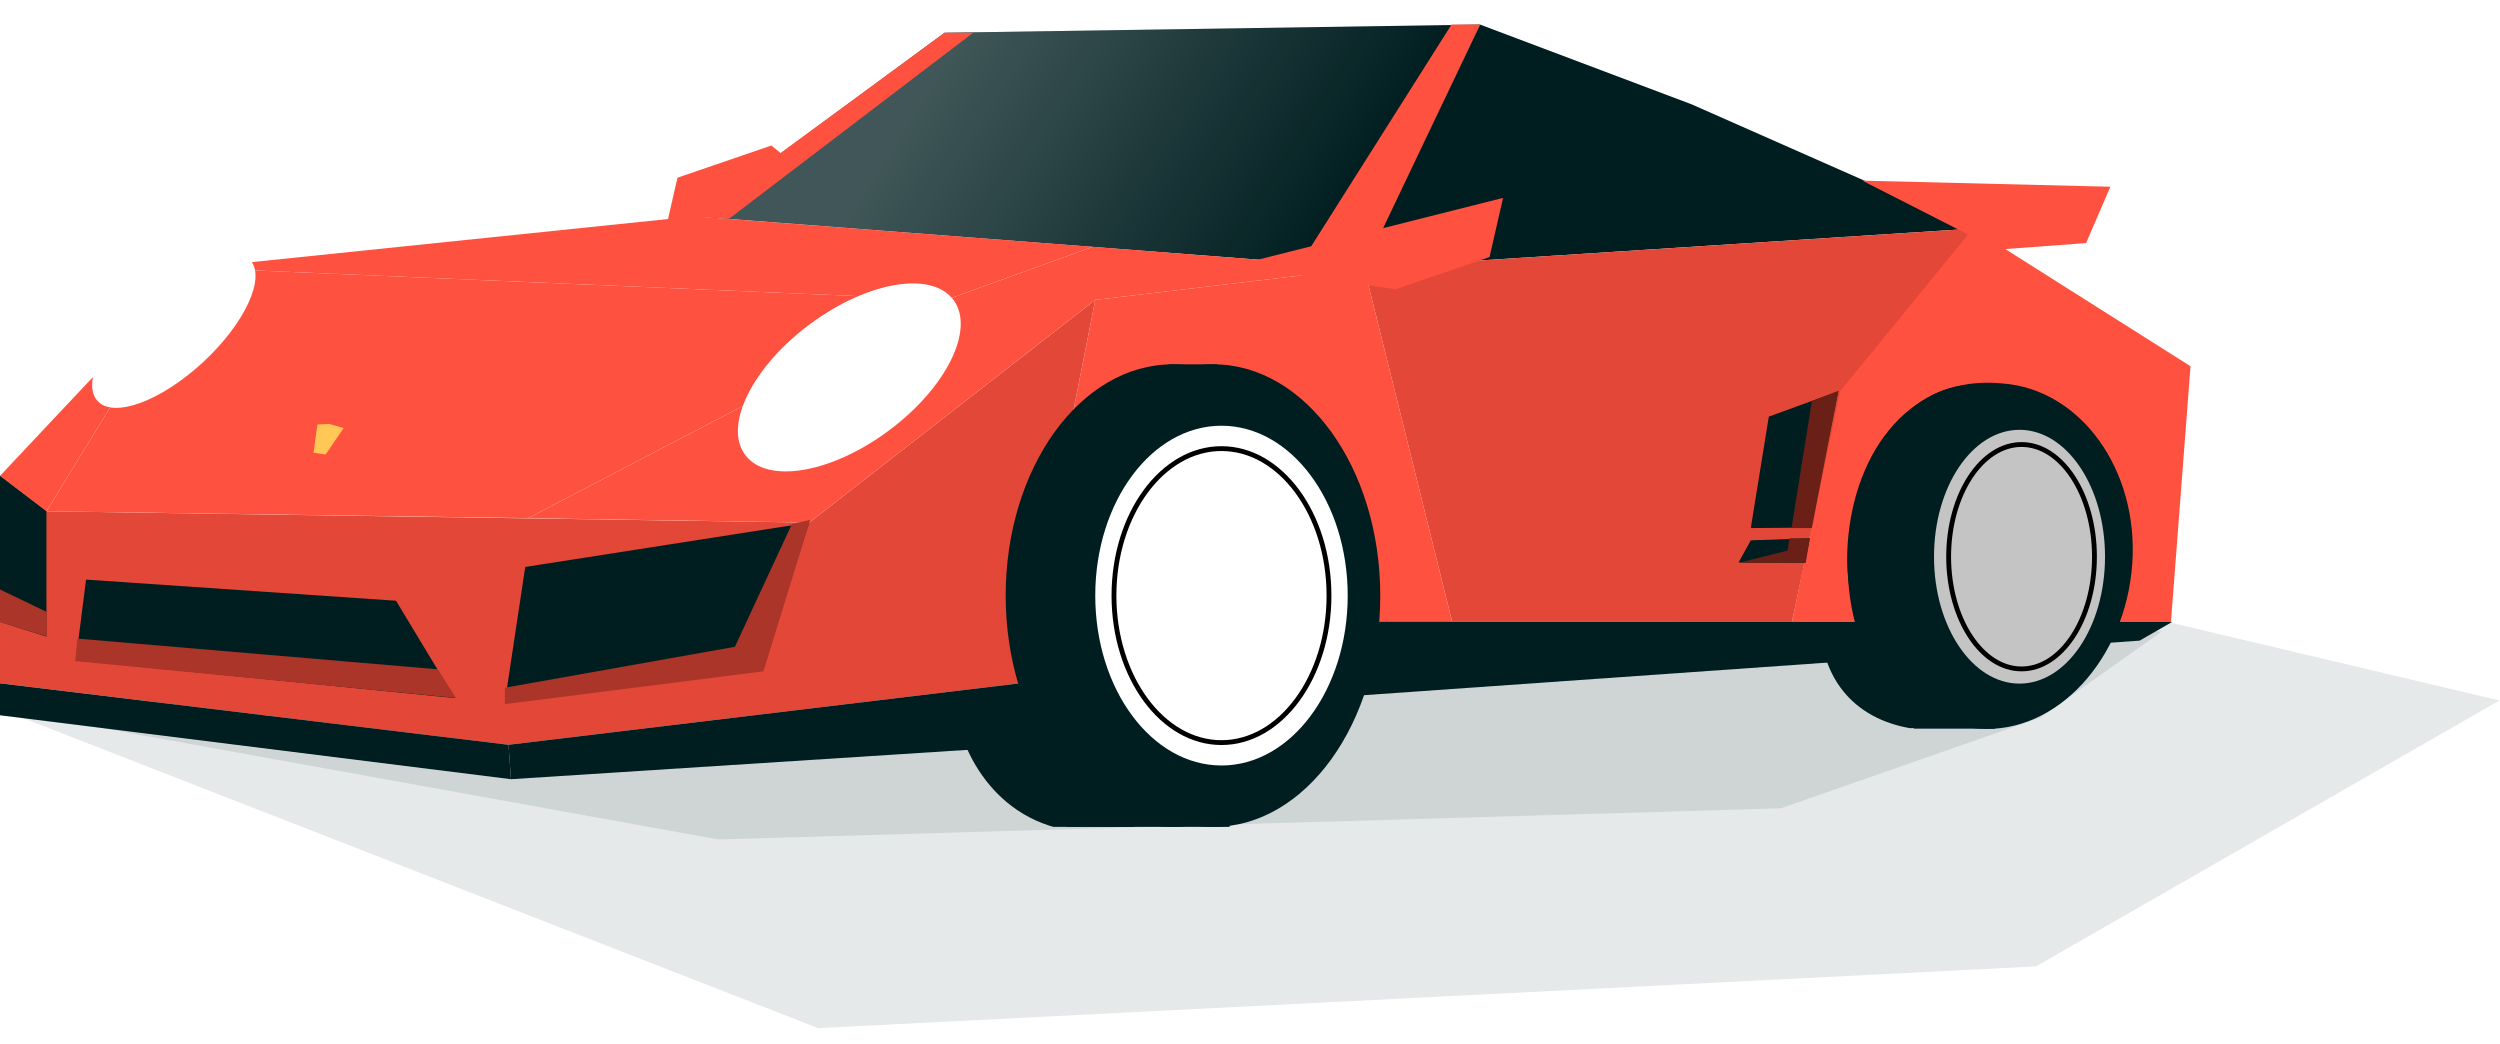 <svg width="517" height="216" viewBox="0 0 517 216" fill="none" xmlns="http://www.w3.org/2000/svg">
<path d="M0.576 146.869L445.497 127.959L516.886 144.859L421.042 199.851L169.197 212.62L0.576 146.869Z" fill="#001E20" fill-opacity="0.1"/>
<path d="M0.576 146.868L360.084 127.797L447.073 130.585L421.859 148.444L368.285 167.163L148.536 173.604L0.576 146.868Z" fill="#001E20" fill-opacity="0.1"/>
<g clip-path="url(#clip0)">
<path d="M453 75.74L408.003 47.274L381.429 75.74L370.59 128.606H448.955L453 75.74Z" fill="#FF513F"/>
<path d="M306.07 5.079L349.854 21.587L408.003 47.274L282.114 55.407L306.07 5.079Z" fill="#001E20"/>
<path d="M370.59 128.606H300.315L291.214 92.006L282.114 55.407L408.003 47.274L380.587 80.844L375.589 104.725L370.59 128.606Z" fill="#E34737"/>
<path d="M226.5 62.015L282.114 55.407L300.315 128.606L210.827 141.314L226.5 62.015Z" fill="#FF513F"/>
<path d="M306.07 5.079L195.346 6.772L143.787 44.732L282.316 55.407L306.07 5.079Z" fill="#001E20"/>
<path d="M306.07 5.079L195.346 6.772L143.787 44.732L282.316 55.407L306.07 5.079Z" fill="url(#paint0_linear)" fill-opacity="0.25"/>
<path d="M306.07 5.079L282.114 55.407L268.969 54.391L300.176 5.079H306.07Z" fill="#FF513F"/>
<path d="M195.346 6.772H201.24L150.764 45.241L143.585 44.732L195.346 6.772Z" fill="#FF513F"/>
<path d="M436.427 38.617L431.398 50.269L413.133 51.619L385.131 37.358L436.427 38.617Z" fill="#FF513F"/>
<path d="M310.833 40.924L308.037 53.16L288.608 59.818L255.128 54.965L310.833 40.924Z" fill="#FF513F"/>
<path d="M137.305 48.985L140.1 36.749L159.529 30.091L164.612 34.285L137.305 48.985Z" fill="#FF513F"/>
<path d="M449.211 128.606L442.475 132.483L273.519 144.364V128.606H449.211Z" fill="#001E20"/>
<path d="M226.5 62.016L210.827 141.314L105.161 154.022L0 141.314V98.412L9.606 105.731L167.347 108.07L226.5 62.016Z" fill="#E34737"/>
<path d="M225.995 51.036L143.585 44.732L40.447 55.407L195.66 62.015L225.995 51.036Z" fill="#FF513F"/>
<path d="M109.205 107.155L195.66 62.015L40.447 55.407L9.606 105.731L109.205 107.155Z" fill="#FF513F"/>
<path d="M-0 98.411L9.606 105.731L40.446 55.407L-0 98.411Z" fill="#FF513F"/>
<path d="M167.347 108.069L157.236 138.772L104.409 145.18L108.619 117.245L167.347 108.069Z" fill="#001E20"/>
<path d="M380.172 80.906L374.403 109.104L362.063 109.203L365.79 86.164L380.172 80.906Z" fill="#001E20"/>
<path d="M359.537 116.332L362.063 111.743L374.272 111.319L373.262 116.41L359.537 116.332Z" fill="#001E20"/>
<path d="M9.606 105.731V131.656L-6.10352e-05 128.606V98.412L9.606 105.731Z" fill="#001E20"/>
<path d="M81.904 124.234L94.038 144.364L15.673 136.536L17.797 119.863L81.904 124.234Z" fill="#001E20"/>
<path d="M282.114 55.407L226.5 62.015L167.347 108.07L109.205 107.155L195.66 62.015L225.994 51.036L282.114 55.407Z" fill="#FF513F"/>
<path d="M216.388 154.022L105.666 161.139L105.16 154.022L210.827 141.314L216.388 154.022Z" fill="#001E20"/>
<path d="M0 141.314L105.161 154.022L105.667 161.139L0 147.922V141.314Z" fill="#001E20"/>
<path d="M154.073 94.041C149.599 87.941 155.626 75.837 167.537 67.006C179.447 58.175 192.729 55.962 197.204 62.062C201.678 68.163 195.65 80.267 183.74 89.097C171.83 97.928 158.547 100.142 154.073 94.041Z" fill="white"/>
<path d="M20.176 82.926C16.849 79.29 21.215 69.809 29.927 61.751C38.639 53.692 48.399 50.107 51.726 53.743C55.053 57.379 50.688 66.859 41.975 74.918C33.263 82.977 23.503 86.562 20.176 82.926Z" fill="white"/>
<path d="M242.498 171C223.432 171 207.976 149.586 207.976 123.171C207.976 96.755 223.432 75.341 242.498 75.341C261.564 75.341 277.021 96.755 277.021 123.171C277.021 149.586 261.564 171 242.498 171Z" fill="#001E20"/>
<path d="M226.559 172.193C207.461 172.193 199.135 157.032 197.451 146.451C197.451 143.488 200.665 146.451 219.764 146.451C238.863 146.451 261.141 98.337 261.141 124.614C261.141 150.891 245.658 172.193 226.559 172.193Z" fill="#001E20"/>
<path d="M394.933 150.582C381.101 148.135 376.752 137.466 376.705 130.547C377.033 128.671 379.033 130.959 392.865 133.406C406.697 135.852 428.166 108.229 425.253 124.874C422.34 141.519 408.374 150.582 394.933 150.582Z" fill="#001E20"/>
<path d="M404.262 150.13C390.722 149.16 380.862 132.594 382.24 113.128C383.619 93.662 395.713 78.667 409.253 79.636C422.794 80.605 432.653 97.171 431.275 116.637C429.897 136.104 417.803 151.099 404.262 150.13Z" fill="#001E20"/>
<path d="M250.918 171C231.852 171 216.396 149.586 216.396 123.171C216.396 96.755 231.852 75.341 250.918 75.341C269.984 75.341 285.44 96.755 285.44 123.171C285.44 149.586 269.984 171 250.918 171Z" fill="#001E20"/>
<path d="M252.602 158.302C238.186 158.302 226.5 142.573 226.5 123.171C226.5 103.768 238.186 88.04 252.602 88.04C267.018 88.04 278.705 103.768 278.705 123.171C278.705 142.573 267.018 158.302 252.602 158.302Z" fill="white"/>
<path d="M230.368 123.171C230.368 131.608 232.885 139.226 236.929 144.723C240.974 150.221 246.521 153.57 252.602 153.57C258.683 153.57 264.23 150.221 268.275 144.723C272.32 139.226 274.836 131.608 274.836 123.171C274.836 114.734 272.32 107.116 268.275 101.619C264.23 96.121 258.683 92.772 252.602 92.772C246.521 92.772 240.974 96.121 236.929 101.619C232.885 107.116 230.368 114.734 230.368 123.171Z" fill="white" stroke="black"/>
<path d="M409.216 150.683C392.963 149.52 380.717 131.894 382.095 112.428C383.473 92.961 395.323 77.458 414.018 79.287C430.271 80.45 442.329 97.174 440.951 116.64C439.573 136.106 425.468 151.846 409.216 150.683Z" fill="#001E20"/>
<path d="M417.636 141.371C407.87 141.371 399.954 129.622 399.954 115.129C399.954 100.635 407.87 88.886 417.636 88.886C427.401 88.886 435.318 100.635 435.318 115.129C435.318 129.622 427.401 141.371 417.636 141.371Z" fill="#C4C4C4"/>
<path d="M402.98 115.129C402.98 121.591 404.702 127.418 407.46 131.615C410.221 135.816 413.978 138.332 418.057 138.332C422.136 138.332 425.893 135.816 428.654 131.615C431.412 127.418 433.134 121.591 433.134 115.129C433.134 108.667 431.412 102.84 428.654 98.643C425.893 94.442 422.136 91.926 418.057 91.926C413.978 91.926 410.221 94.442 407.46 98.643C404.702 102.84 402.98 108.667 402.98 115.129Z" stroke="black"/>
<rect x="220.606" y="162.535" width="33.68" height="8.465" fill="#001E20"/>
<rect x="395.744" y="143.064" width="16.84" height="7.619" fill="#001E20"/>
<g filter="url(#filter0_d)">
<path d="M65.646 86.766L68.206 86.696L71.067 87.523L67.337 92.985L64.835 92.635L65.646 86.766Z" fill="#FFC856"/>
</g>
<rect x="241.656" y="75.341" width="10.104" height="7.619" fill="#001E20"/>
<path d="M15.998 132.06L90.516 138.409L94.305 144.334L15.577 136.716L15.998 132.06Z" fill="#AA3528"/>
<path d="M370.483 109.203L374.693 82.96L380.166 80.844L374.693 109.203L370.483 109.203Z" fill="#6A1F17"/>
<path d="M359.537 116.398L369.641 113.859L370.062 111.319L374.272 111.319L373.43 116.398L359.537 116.398Z" fill="#6A1F17"/>
<path d="M0 121.901L9.683 126.557V131.636L0 128.673V121.901Z" fill="#AA3528"/>
<path d="M104.409 145.604V142.218L151.983 133.752L163.771 108.356L167.56 107.51L157.877 138.832L104.409 145.604Z" fill="#AA3528"/>
</g>
<defs>
<filter id="filter0_d" x="64.835" y="86.696" width="6.232" height="7.289" filterUnits="userSpaceOnUse" color-interpolation-filters="sRGB">
<feFlood flood-opacity="0" result="BackgroundImageFix"/>
<feColorMatrix in="SourceAlpha" type="matrix" values="0 0 0 0 0 0 0 0 0 0 0 0 0 0 0 0 0 0 127 0"/>
<feOffset dy="1"/>
<feColorMatrix type="matrix" values="0 0 0 0 0 0 0 0 0 0.118 0 0 0 0 0.125 0 0 0 1 0"/>
<feBlend mode="normal" in2="BackgroundImageFix" result="effect1_dropShadow"/>
<feBlend mode="normal" in="SourceGraphic" in2="effect1_dropShadow" result="shape"/>
</filter>
<linearGradient id="paint0_linear" x1="199.977" y1="6.349" x2="272.612" y2="52.133" gradientUnits="userSpaceOnUse">
<stop stop-color="white"/>
<stop offset="1" stop-color="white" stop-opacity="0"/>
</linearGradient>
<clipPath id="clip0">
<rect width="453" height="171" fill="white" transform="matrix(-1 0 0 1 453 0)"/>
</clipPath>
</defs>
</svg>
